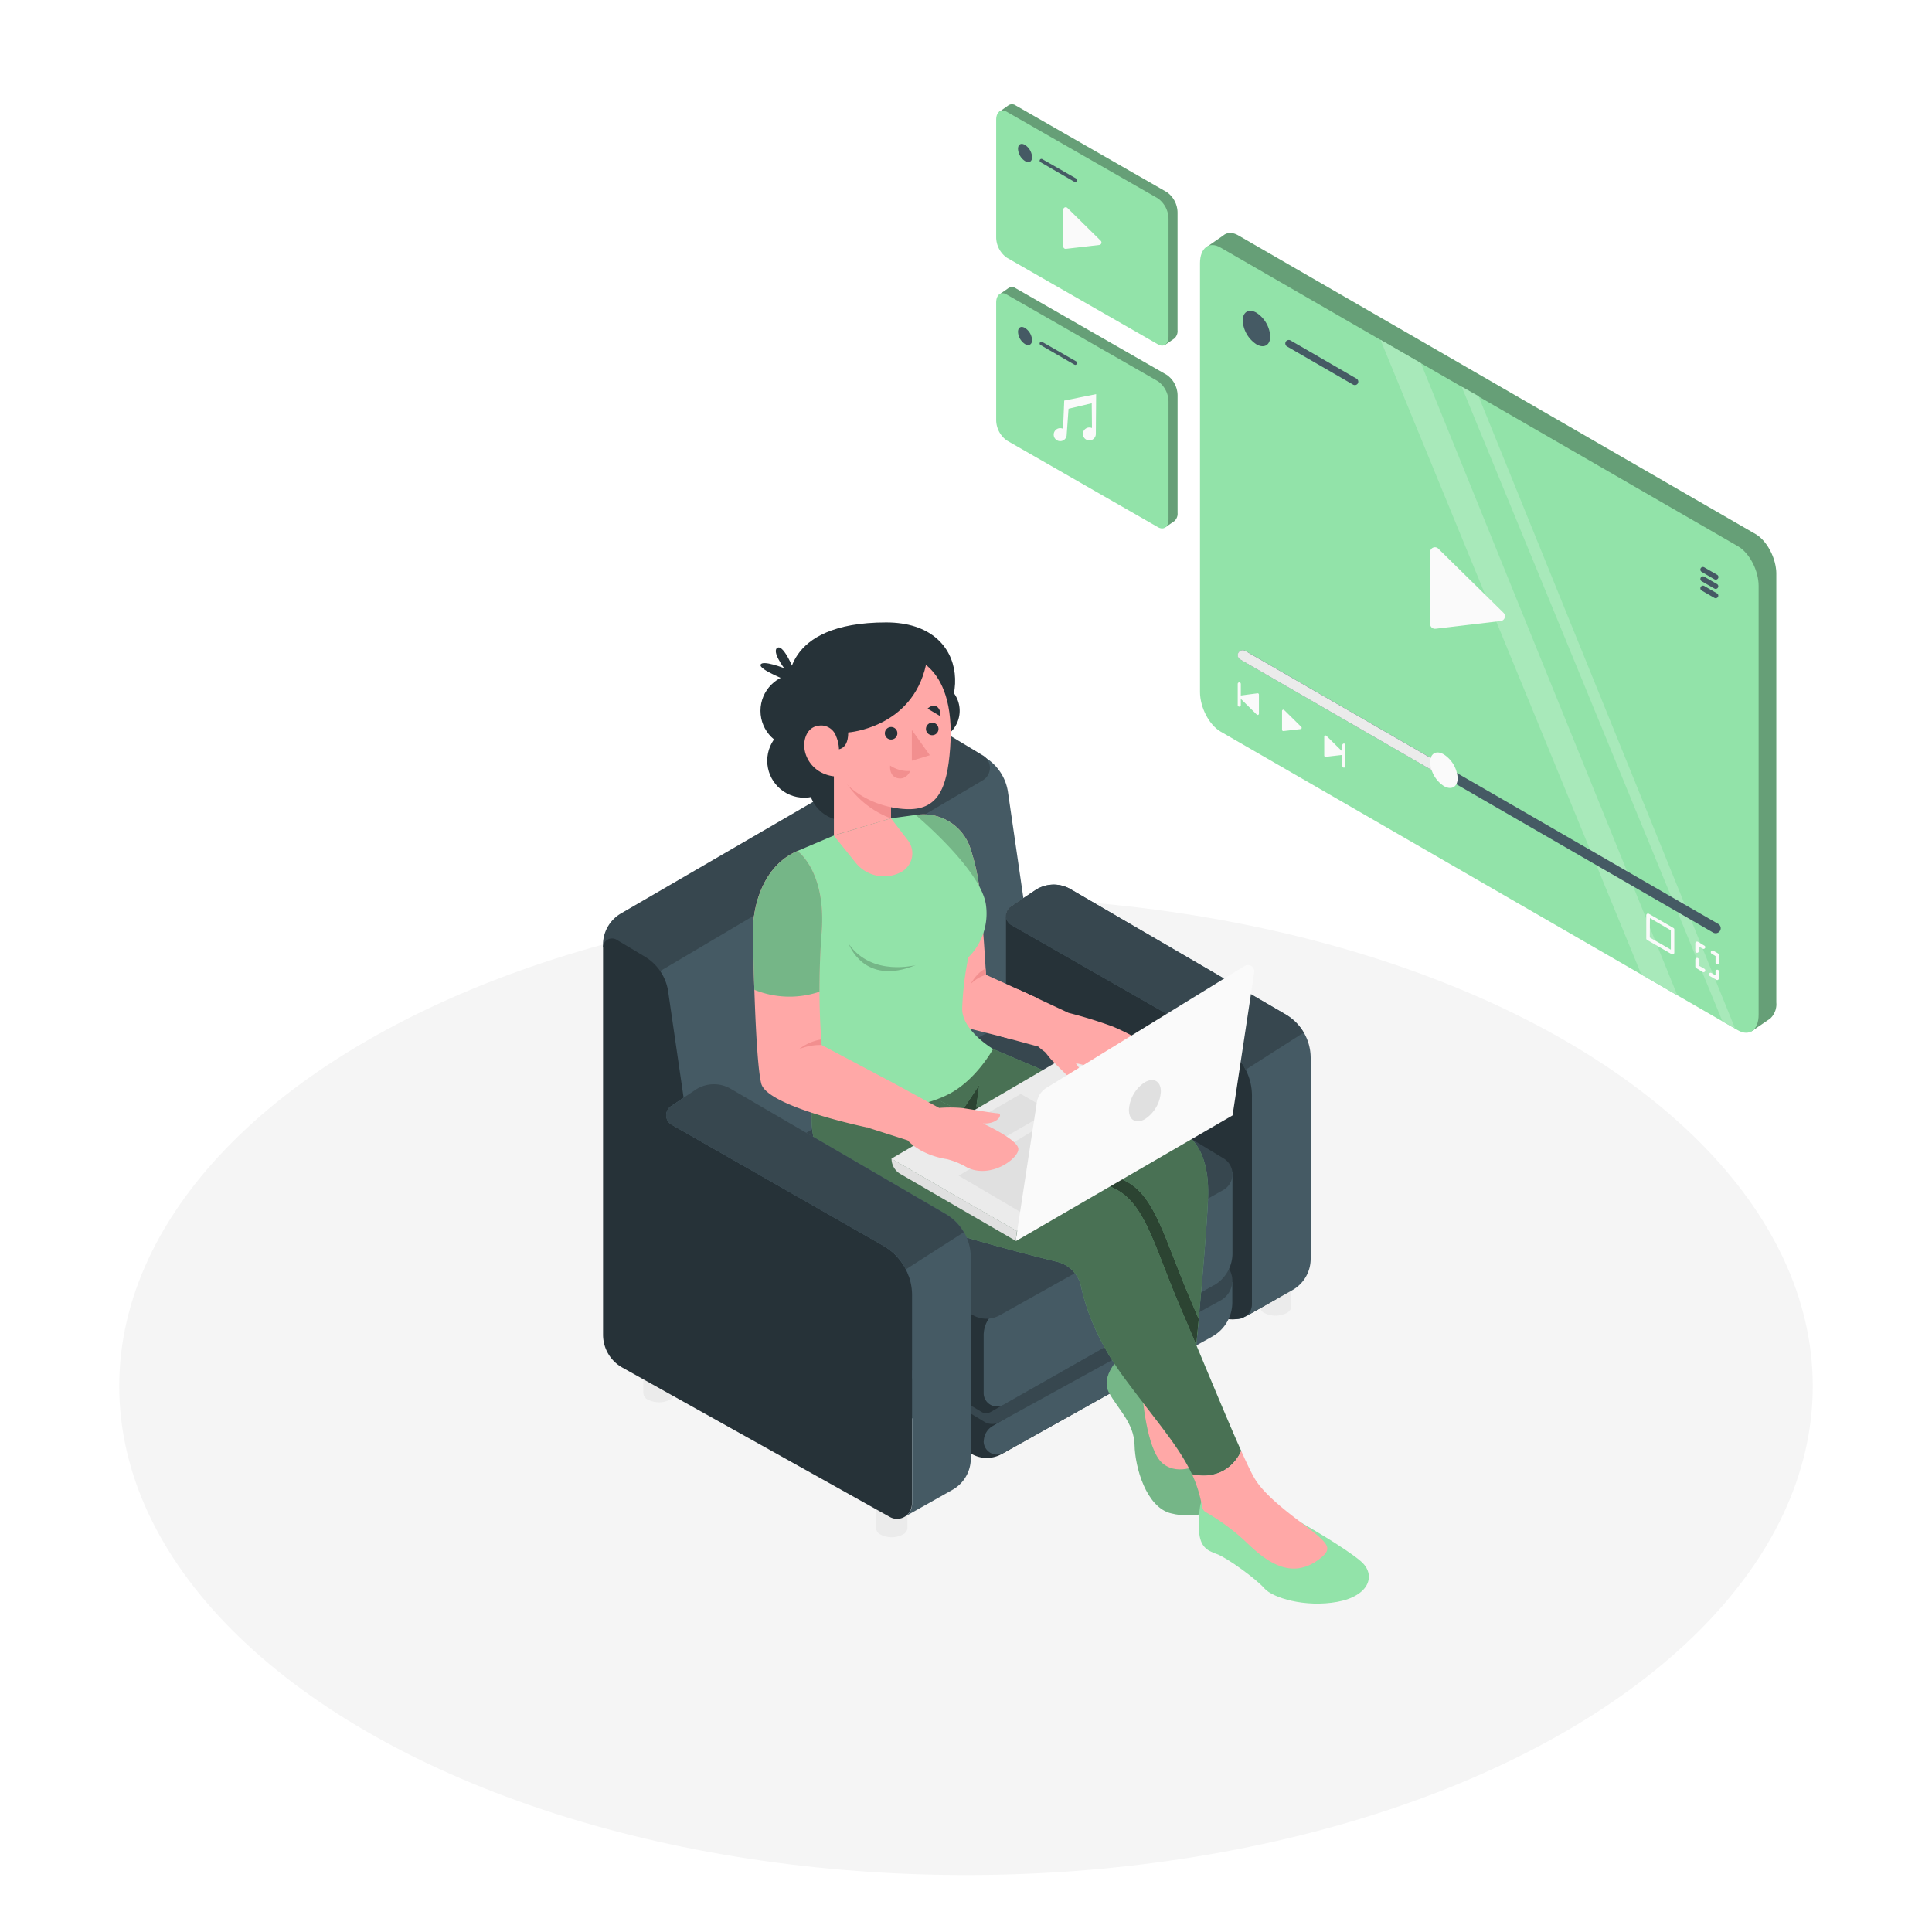 <svg class="animated" id="freepik_stories-media-player" xmlns="http://www.w3.org/2000/svg" viewBox="0 0 500 500" version="1.1" xmlns:xlink="http://www.w3.org/1999/xlink" xmlns:svgjs="http://svgjs.com/svgjs"><style>svg#freepik_stories-media-player:not(.animated) .animable {opacity: 0;}svg#freepik_stories-media-player.animated #freepik--Screens--inject-20 {animation: 1.5s Infinite  linear floating;animation-delay: 0s;}            @keyframes floating {                0% {                    opacity: 1;                    transform: translateY(0px);                }                50% {                    transform: translateY(-10px);                }                100% {                    opacity: 1;                    transform: translateY(0px);                }            }        .animator-hidden { display: none; }</style><g id="freepik--Floor--inject-20" class="animable" style="transform-origin: 250px 358.74px;"><ellipse cx="250" cy="358.74" rx="219.14" ry="126.52" style="fill: rgb(245, 245, 245); transform-origin: 250px 358.74px;" id="elkdq2plm1x27" class="animable"></ellipse></g><g id="freepik--Shadows--inject-20" class="animable animator-active animator-hidden" style="transform-origin: 235.664px 362.189px;"><path d="M163.45,441.91l51.4-29.68a2.8,2.8,0,0,0,0-4.84l-51.4-29.68a7.79,7.79,0,0,0-7.76,0l-51.4,29.68a2.8,2.8,0,0,0,0,4.84l51.4,29.68A7.79,7.79,0,0,0,163.45,441.91Z" style="fill: rgb(224, 224, 224); transform-origin: 159.57px 409.81px;" id="elrrfuzpfw7gk" class="animable"></path><path d="M235.1,400.57,341.73,339a3.83,3.83,0,0,0,0-6.63l-85.25-49.72a8.93,8.93,0,0,0-9,0L140.88,344.2a3.83,3.83,0,0,0,0,6.63l85.26,49.72A8.93,8.93,0,0,0,235.1,400.57Z" style="fill: rgb(224, 224, 224); transform-origin: 241.305px 341.599px;" id="el2re2qjqdg4i" class="animable"></path><ellipse cx="320.58" cy="399.62" rx="47.85" ry="27.62" style="fill: rgb(224, 224, 224); transform-origin: 320.58px 399.62px;" id="elsskytlpsx18" class="animable"></ellipse></g><g id="freepik--Pictures--inject-20" class="animable animator-hidden" style="transform-origin: 99.86px 143.685px;"><polygon points="114.65 138.14 114.65 185.54 73.6 209.25 73.6 161.84 114.65 138.14 114.65 138.14" style="fill: rgb(250, 250, 250); transform-origin: 94.125px 173.695px;" id="el8i98n3e1kzj" class="animable"></polygon><path d="M110.21,140.7V183L73.6,204.11V161.84l36.61-21.14m2.22-3.85L71.37,160.56V208l2.23,1.28,41.05-23.7v-47.4l-2.22-1.29Z" style="fill: rgb(224, 224, 224); transform-origin: 93.01px 173.065px;" id="ellnaasbtphl" class="animable"></path><path d="M112.43,142v42.27L75.82,205.4V163.12L112.43,142m2.22-3.85L73.6,161.84v47.4l41.05-23.7v-47.4Z" style="fill: rgb(235, 235, 235); transform-origin: 94.125px 173.69px;" id="el1kscjleavqz" class="animable"></path><polygon points="108.63 174.7 77.57 192.63 86.74 168.75 93.1 176.3 99.59 167.05 108.63 174.7" style="fill: rgb(224, 224, 224); transform-origin: 93.1px 179.84px;" id="els73ya9v80ml" class="animable"></polygon><g id="el1gqkn9y90m3"><ellipse cx="95.02" cy="161.44" rx="4.01" ry="2.31" style="fill: rgb(224, 224, 224); transform-origin: 95.02px 161.44px; transform: rotate(-60deg);" class="animable"></ellipse></g><polygon points="128.35 79.11 128.35 116.88 95.64 135.76 95.64 98 128.35 79.11 128.35 79.11" style="fill: rgb(250, 250, 250); transform-origin: 111.995px 107.435px;" id="ell63hfzzyj7c" class="animable"></polygon><path d="M124.81,81.16v33.68L95.64,131.67V98l29.17-16.84m1.77-3.07L93.87,97v37.76l1.77,1,32.71-18.88V79.12l-1.77-1Z" style="fill: rgb(224, 224, 224); transform-origin: 111.11px 106.925px;" id="eld1a03up7l95" class="animable"></path><path d="M126.58,82.18v33.68L97.41,132.7V99l29.17-16.84m1.77-3.06L95.64,98v37.76l32.71-18.88V79.12Z" style="fill: rgb(235, 235, 235); transform-origin: 111.995px 107.43px;" id="eluw1nitlizoa" class="animable"></path><polygon points="123.55 108.24 98.81 122.53 106.11 103.51 111.18 109.52 116.35 102.15 123.55 108.24" style="fill: rgb(224, 224, 224); transform-origin: 111.18px 112.34px;" id="eloberuh3ptld" class="animable"></polygon><path d="M115,96.38a5,5,0,0,1-2.26,3.91c-1.25.72-2.26.13-2.26-1.31a5,5,0,0,1,2.26-3.91C114,94.35,115,94.94,115,96.38Z" style="fill: rgb(224, 224, 224); transform-origin: 112.74px 97.68px;" id="elthsjdsfrs9l" class="animable"></path></g><g id="freepik--Character--inject-20" class="animable" style="transform-origin: 255.155px 288.045px;"><path d="M226.71,388.33v7.15a2,2,0,0,0,1.19,1.66,6.31,6.31,0,0,0,5.74,0,2,2,0,0,0,1.19-1.66v-7.15Z" style="fill: rgb(235, 235, 235); transform-origin: 230.77px 393.08px;" id="elenv40dowuaj" class="animable"></path><path d="M326.05,331v7.15a2,2,0,0,0,1.19,1.66,6.38,6.38,0,0,0,5.74,0,2,2,0,0,0,1.19-1.66V331Z" style="fill: rgb(235, 235, 235); transform-origin: 330.11px 335.746px;" id="el1sh2l2ott7j" class="animable"></path><path d="M166.49,353.41v7.16a2,2,0,0,0,1.19,1.66,6.38,6.38,0,0,0,5.74,0,2,2,0,0,0,1.19-1.66v-7.16Z" style="fill: rgb(235, 235, 235); transform-origin: 170.55px 358.161px;" id="ell453idchby" class="animable"></path><polygon points="248.98 202.85 166.9 247.59 166.9 325.44 268.7 270.85 248.98 202.85" style="fill: rgb(69, 90, 100); transform-origin: 217.8px 264.145px;" id="elpkngza6fide" class="animable"></polygon><path d="M316.7,270.85l0,0-5.13-2.95-49.75-28.44a2.83,2.83,0,0,1-.18-4.81l3.22-2.16-4-27.51a12.66,12.66,0,0,0-6-9l-7.33-4.4a2.33,2.33,0,0,0-3.52,2V293.79a9.72,9.72,0,0,0,5,8.48l69.21,38.65a3.79,3.79,0,0,0,3.68,0h0l.27-.15a3.84,3.84,0,0,0,1.82-3.28V283.43A14.53,14.53,0,0,0,316.7,270.85Z" style="fill: rgb(69, 90, 100); transform-origin: 284px 266.325px;" id="elouzdjbesfkg" class="animable"></path><path d="M156.05,245.19v-.69a9.38,9.38,0,0,1,4.67-8.11L240,190.33a5.67,5.67,0,0,1,5.78,0l8.58,5.17a3.74,3.74,0,0,1,0,6.43l-83.45,49.35Z" style="fill: rgb(55, 71, 79); transform-origin: 206.12px 220.409px;" id="elgw5ygxv4m8r" class="animable"></path><path d="M260.35,236.8v78.64l55.28,25.29a7.93,7.93,0,0,0,7.19-.3l8.34-4.71V269.56Z" style="fill: rgb(38, 50, 56); transform-origin: 295.755px 289.125px;" id="elicaatf370m" class="animable"></path><path d="M259.15,376.35l43.73-24.52a13.87,13.87,0,0,0,.4-24l-43.52-26.34a.78.78,0,0,0-.77,0l-67.64,37.39a.77.77,0,0,0,0,1.33l60,36A7.87,7.87,0,0,0,259.15,376.35Z" style="fill: rgb(38, 50, 56); transform-origin: 250.483px 339.352px;" id="ely3lntre34b" class="animable"></path><path d="M254.57,373a3.46,3.46,0,0,0,5.16,3l54-30.1a10.14,10.14,0,0,0,5.19-8.85v-5.31L257,369a4.64,4.64,0,0,0-2.4,4.06Z" style="fill: rgb(69, 90, 100); transform-origin: 286.745px 354.093px;" id="elur3ibs8966a" class="animable"></path><path d="M258.7,368l57.21-31.46a5.84,5.84,0,0,0,.29-10.06L261,291.84l-69.2,38.24L254.82,368A3.85,3.85,0,0,0,258.7,368Z" style="fill: rgb(55, 71, 79); transform-origin: 255.366px 330.182px;" id="el1wl5bbho3o5" class="animable"></path><path d="M256.36,365.43l57.77-32.77-54.75-43.84-69.2,38.25L254,365.4A2.35,2.35,0,0,0,256.36,365.43Z" style="fill: rgb(38, 50, 56); transform-origin: 252.155px 327.276px;" id="elwosist0aeog" class="animable"></path><path d="M254.57,345.6v14.95a3.46,3.46,0,0,0,5.16,3l54.4-30.89a9.52,9.52,0,0,0,4.83-8.3V303.19L258.32,339A7.64,7.64,0,0,0,254.57,345.6Z" style="fill: rgb(69, 90, 100); transform-origin: 286.765px 333.593px;" id="el98ibysnwu0b" class="animable"></path><path d="M258.76,340.37,316.54,308a4.74,4.74,0,0,0,.13-8.2l-57.29-34.68-69.2,38.25,61.47,36.91A7.06,7.06,0,0,0,258.76,340.37Z" style="fill: rgb(55, 71, 79); transform-origin: 254.574px 303.203px;" id="eln8o0znjd3uo" class="animable"></path><path d="M277.05,230.11a8.65,8.65,0,0,0-9.16.29l-3.07,2.06-3.22,2.16a2.83,2.83,0,0,0,.18,4.81l49.75,28.44,5,2.84c.08,0,.15.11.24.15A14.79,14.79,0,0,1,324,283.91v53.63a3.84,3.84,0,0,1-1.82,3.28l12.29-6.94a9.29,9.29,0,0,0,4.73-8.09v-52a13.06,13.06,0,0,0-6.48-11.28Z" style="fill: rgb(69, 90, 100); transform-origin: 299.774px 284.879px;" id="elsnwnekd1r19" class="animable"></path><path d="M332.67,262.53l-55.62-32.42a8.65,8.65,0,0,0-9.16.29l-3.07,2.06-3.22,2.16a2.83,2.83,0,0,0,.18,4.81l49.75,28.44,5,2.84c.08,0,.15.11.24.15a13.55,13.55,0,0,1,5.58,6l15.05-9.63A13.15,13.15,0,0,0,332.67,262.53Z" style="fill: rgb(55, 71, 79); transform-origin: 298.874px 252.899px;" id="elzlone1wulu" class="animable"></path><path d="M204.12,177.73s-2.18-16.65,25.22-16.65c22.84,0,22,24.63,7.4,31.71Z" style="fill: rgb(38, 50, 56); transform-origin: 225.634px 176.935px;" id="eldnffsy96l6t" class="animable"></path><circle cx="206.38" cy="183.96" r="9.57" style="fill: rgb(38, 50, 56); transform-origin: 206.38px 183.96px;" id="elixn06wqe46" class="animable"></circle><path d="M248.36,183.94a7.7,7.7,0,1,1-7.69-7.69A7.69,7.69,0,0,1,248.36,183.94Z" style="fill: rgb(38, 50, 56); transform-origin: 240.66px 183.95px;" id="el7krmocij0tm" class="animable"></path><circle cx="208.13" cy="196.88" r="9.57" style="fill: rgb(38, 50, 56); transform-origin: 208.13px 196.88px;" id="elpdqemw341p" class="animable"></circle><circle cx="218.78" cy="202.85" r="9.57" style="fill: rgb(38, 50, 56); transform-origin: 218.78px 202.85px;" id="el22v5qtm0rf7i" class="animable"></circle><path d="M291.77,352.9l19.37,25.73-5.38,4.25S298,381.26,295.27,371A122.32,122.32,0,0,1,291.77,352.9Z" style="fill: rgb(255, 168, 167); transform-origin: 301.455px 367.89px;" id="el6xkbwl72pyx" class="animable"></path><path d="M290,351.15s-5.37,4.87-3,9.24,6.5,7.87,6.63,13.62,3,16,9.37,17.62,12.61-.6,12.49-2.86-4.37-10.14-4.37-10.14-5.86,3.63-10.18.13-5.32-18.24-5.32-18.24Z" style="fill: rgb(146, 227, 169); transform-origin: 300.944px 371.668px;" id="elo162cw1xf3" class="animable"></path><g id="elnm1wskseqhq"><path d="M290,351.15s-5.37,4.87-3,9.24,6.5,7.87,6.63,13.62,3,16,9.37,17.62,12.61-.6,12.49-2.86-4.37-10.14-4.37-10.14-5.86,3.63-10.18.13-5.32-18.24-5.32-18.24Z" style="opacity: 0.2; transform-origin: 300.944px 371.668px;" class="animable"></path></g><path d="M257,271.48s43.13,18.25,46.63,20,9.62,5,9,19-4.13,48.89-4.13,48.89l-23.65-45.48-61.07-29.06Z" style="fill: rgb(146, 227, 169); transform-origin: 268.227px 315.425px;" id="elic8w0hrs2q" class="animable"></path><g id="eldx42y3zgnhh"><path d="M257,271.48s43.13,18.25,46.63,20,9.62,5,9,19-4.13,48.89-4.13,48.89l-23.65-45.48-61.07-29.06Z" style="opacity: 0.5; transform-origin: 268.227px 315.425px;" class="animable"></path></g><path d="M310.23,341.37c-.92,9.94-1.73,18-1.73,18l-23.65-45.48L241.31,293.2l9.89-7.74c13.92,7,34.13,17.13,40.16,20.22,7.69,3.93,10.06,15.07,16.68,30.54C308.74,337.86,309.48,339.59,310.23,341.37Z" style="fill: rgb(146, 227, 169); transform-origin: 275.77px 322.415px;" id="ellr7kxpthut" class="animable"></path><g id="elr01gi4560h"><path d="M310.23,341.37c-.92,9.94-1.73,18-1.73,18l-23.65-45.48L241.31,293.2l9.89-7.74c13.92,7,34.13,17.13,40.16,20.22,7.69,3.93,10.06,15.07,16.68,30.54C308.74,337.86,309.48,339.59,310.23,341.37Z" style="opacity: 0.7; transform-origin: 275.77px 322.415px;" class="animable"></path></g><polygon points="253.43 280.78 248.98 287.51 252.46 288.04 253.43 280.78" style="fill: rgb(146, 227, 169); transform-origin: 251.205px 284.41px;" id="el3ie1edu3am1" class="animable"></polygon><g id="elbjbfe19im0p"><polygon points="253.43 280.78 248.98 287.51 252.46 288.04 253.43 280.78" style="opacity: 0.7; transform-origin: 251.205px 284.41px;" class="animable"></polygon></g><path d="M310.88,388.77s-.62,1-.62,6.24,2,6.23,4.65,7.17,10.22,6.47,12.33,8.9,10.54,5,18.87,3.47,10.11-7,6.09-10.49-15.44-10-15.44-10Z" style="fill: rgb(146, 227, 169); transform-origin: 332.26px 401.89px;" id="elonodx7tdips" class="animable"></path><path d="M211,282.25,229.56,278s51.53,25.84,59.21,29.78,10.06,15.07,16.68,30.54c5,11.64,11.48,27.61,15.77,37.2,0,0-3.05,8.1-12.72,6.07h0c-3.28-7.15-9.07-13.55-17.48-24.9-7.29-9.84-10.13-18.53-11.24-23.74a8.34,8.34,0,0,0-6.17-6.39c-8.51-2.07-25.84-6.55-44.14-12.86C203.7,304.78,211,282.25,211,282.25Z" style="fill: rgb(146, 227, 169); transform-origin: 265.633px 329.958px;" id="elgos2aagi7qg" class="animable"></path><g id="elxtqyg7oyi1j"><path d="M211,282.25,229.56,278s51.53,25.84,59.21,29.78,10.06,15.07,16.68,30.54c5,11.64,11.48,27.61,15.77,37.2,0,0-3.05,8.1-12.72,6.07h0c-3.28-7.15-9.07-13.55-17.48-24.9-7.29-9.84-10.13-18.53-11.24-23.74a8.34,8.34,0,0,0-6.17-6.39c-8.51-2.07-25.84-6.55-44.14-12.86C203.7,304.78,211,282.25,211,282.25Z" style="opacity: 0.5; transform-origin: 265.633px 329.958px;" class="animable"></path></g><path d="M321.22,375.48c1.41,3.16,2.59,5.63,3.39,7,3.23,5.62,12.67,11.71,16,14.58s4,4,.86,6.4c-8,6.16-15-.56-19.5-4.87a56.08,56.08,0,0,0-9.87-7.22,2,2,0,0,1-1-1.41,33.4,33.4,0,0,0-2.61-8.44h0C318.17,383.58,321.22,375.48,321.22,375.48Z" style="fill: rgb(255, 168, 167); transform-origin: 325.995px 390.711px;" id="elgk9frhyw2r" class="animable"></path><polygon points="230.68 299.87 263.13 318.6 317.07 287.41 284.63 268.3 230.68 299.87" style="fill: rgb(235, 235, 235); transform-origin: 273.875px 293.45px;" id="elnmobox20ifi" class="animable"></polygon><polygon points="259.64 294.54 271.81 287.51 264.18 283.11 252.01 290.14 259.64 294.54" style="fill: rgb(224, 224, 224); transform-origin: 261.91px 288.825px;" id="el7pm7dtpwyx5" class="animable"></polygon><polygon points="264.51 313.92 248.11 304.27 280.15 284.88 264.51 313.92" style="fill: rgb(224, 224, 224); transform-origin: 264.13px 299.4px;" id="el4p1y26xng7b" class="animable"></polygon><path d="M263.55,256.05l13,6.08A115.59,115.59,0,0,1,288,265.67s9,3.7,9.44,6.12-6.78,8.25-13.09,5.41a20.86,20.86,0,0,0-5.27-1.91c-1.69-.18-6.73-1-10.37-4.44L258.2,268S252.8,257.55,263.55,256.05Z" style="fill: rgb(255, 168, 167); transform-origin: 277.151px 267.006px;" id="eleoy0vgm7oxw" class="animable"></path><path d="M272,274.15c1.51,1.61,5.79,5.67,6.73,6.85s3.14-1.85-.73-6.35a36.28,36.28,0,0,1-9.35-5.09A37.66,37.66,0,0,0,272,274.15Z" style="fill: rgb(255, 168, 167); transform-origin: 274.429px 275.408px;" id="el63nykgjwjr8" class="animable"></path><path d="M237,210.92h0a12.76,12.76,0,0,1,14.1,8.55,56.18,56.18,0,0,1,2.63,12.75c1.13,13.37,1.44,20.05,1.44,20.05l13.43,6.09s-7.25.35-6.76,10.59l-16.73-4.22Z" style="fill: rgb(255, 168, 167); transform-origin: 252.8px 239.856px;" id="el2xls8fzzeb7" class="animable"></path><path d="M254.12,236.93q-.18-2.19-.39-4.71a56.18,56.18,0,0,0-2.63-12.75,12.76,12.76,0,0,0-14.1-8.55l4.91,32.61Z" style="fill: rgb(146, 227, 169); transform-origin: 245.56px 227.146px;" id="elefmftfu21z" class="animable"></path><g id="elsl7tzbpak1"><path d="M254.12,236.93q-.18-2.19-.39-4.71a56.18,56.18,0,0,0-2.63-12.75,12.76,12.76,0,0,0-14.1-8.55l4.91,32.61Z" style="opacity: 0.2; transform-origin: 245.56px 227.146px;" class="animable"></path></g><path d="M255.17,252.27a9.32,9.32,0,0,0-4,2.44s1.62-3.08,3.89-4Z" style="fill: rgb(242, 143, 143); transform-origin: 253.17px 252.71px;" id="elpwscwdelqqn" class="animable"></path><path d="M215.81,216.23l-9.43,4v27.63a61.2,61.2,0,0,1,4.72,22.3v13.68s19.26,6.86,34.2-.56c7.24-3.6,11.71-11.81,11.71-11.81s-8-4.68-8-10.4a79.5,79.5,0,0,1,1.59-13.3,16,16,0,0,0,4.59-13.4c-1.06-9.12-18.23-23.46-18.23-23.46l-6.4.88Z" style="fill: rgb(146, 227, 169); transform-origin: 231.695px 248.82px;" id="elgxs658g11q6" class="animable"></path><polygon points="215.81 216.23 230.6 211.8 230.6 193.9 215.81 193.9 215.81 216.23" style="fill: rgb(255, 168, 167); transform-origin: 223.205px 205.065px;" id="elohn80f2v3m" class="animable"></polygon><path d="M230.6,211.8A23.81,23.81,0,0,1,217,198.87v-5H230.6Z" style="fill: rgb(242, 143, 143); transform-origin: 223.8px 202.835px;" id="elag65kxyagbu" class="animable"></path><path d="M234.05,169.65s13.53.79,11.85,23.92c-.77,10.7-3.27,16.24-11.51,15.83-9.33-.46-22.58-6.87-21.71-25.17S234.05,169.65,234.05,169.65Z" style="fill: rgb(255, 168, 167); transform-origin: 229.342px 189.38px;" id="elj0ti3iijbyq" class="animable"></path><path d="M215.81,193.9s3.71,1,3.71-4.34c0,0,16.48-1.12,20.12-17.47,0,0-1.63-4.9-11.92-4.9s-18.94,9.1-16.25,21.61Z" style="fill: rgb(38, 50, 56); transform-origin: 225.307px 180.582px;" id="elz9nyqzzg2sl" class="animable"></path><polygon points="235.99 188.93 235.99 196.88 240.64 195.45 235.99 188.93" style="fill: rgb(242, 143, 143); transform-origin: 238.315px 192.905px;" id="elhrm95fqcoo8" class="animable"></polygon><path d="M229,189.77a1.62,1.62,0,1,0,1.62-1.62A1.62,1.62,0,0,0,229,189.77Z" style="fill: rgb(38, 50, 56); transform-origin: 230.62px 189.77px;" id="elzsxfcwyr6we" class="animable"></path><path d="M239.64,188.65a1.62,1.62,0,1,0,1.62-1.62A1.62,1.62,0,0,0,239.64,188.65Z" style="fill: rgb(38, 50, 56); transform-origin: 241.26px 188.65px;" id="elpbpmx05ayg" class="animable"></path><path d="M243.23,185.27l-3.17-1.88s1.22-1.26,2.43-.5A2.2,2.2,0,0,1,243.23,185.27Z" style="fill: rgb(38, 50, 56); transform-origin: 241.694px 183.958px;" id="ell7c3k8hx8dg" class="animable"></path><path d="M235.58,199.52a8.24,8.24,0,0,1-5.21-1.4s-.36,2.75,1.94,3.27S235.58,199.52,235.58,199.52Z" style="fill: rgb(242, 143, 143); transform-origin: 232.965px 199.792px;" id="elkrr65i8bkw" class="animable"></path><path d="M217.12,194.5a9,9,0,0,0-.73-3.93,4.15,4.15,0,0,0-3.6-2.81c-4.16-.12-4.72,3.88-4.66,5.31.15,3.74,3.17,7.78,8.81,7.93Z" style="fill: rgb(255, 168, 167); transform-origin: 212.627px 194.379px;" id="eluzccp5481w9" class="animable"></path><path d="M230.6,211.8l4.36,5.67a5.51,5.51,0,0,1-1.81,8.25h0a9.42,9.42,0,0,1-11.72-2.46l-5.62-7Z" style="fill: rgb(255, 168, 167); transform-origin: 225.959px 219.296px;" id="elim9p3zk5w4e" class="animable"></path><path d="M230.68,280l12.37,6.73a36.7,36.7,0,0,1,5.69,0c2.18.26,8,1.32,9.49,1.39s.06,2.87-3.87,2.62c0,0,8.87,4.06,9.18,6.5s-7.11,8-13.31,4.87a20.08,20.08,0,0,0-5.18-2.13c-1.69-.25-6.68-1.25-10.18-4.87l-10.37-3.31S219.88,281.07,230.68,280Z" style="fill: rgb(255, 168, 167); transform-origin: 243.534px 291.521px;" id="elu0y5kb5vavh" class="animable"></path><path d="M206.38,220.24s7.51,5.19,6.26,21.14a187.66,187.66,0,0,0,0,29.07L230.68,280a13.78,13.78,0,0,0-6.18,11.8s-25.94-5.34-27.49-11.38-2.12-34.94-2.12-40S197,224.26,206.38,220.24Z" style="fill: rgb(255, 168, 167); transform-origin: 212.785px 256.02px;" id="elbbt73yokir" class="animable"></path><path d="M194.89,240.47c0,2.13.11,8.54.34,15.68a24.14,24.14,0,0,0,16.85.5h0c0-4.45.12-9.69.56-15.27,1.25-15.95-6.26-21.14-6.26-21.14C197,224.26,194.89,235.44,194.89,240.47Z" style="fill: rgb(146, 227, 169); transform-origin: 203.835px 239.085px;" id="elj0yu1drlgn" class="animable"></path><g id="el30v732bxs51"><path d="M194.89,240.47c0,2.13.11,8.54.34,15.68a24.14,24.14,0,0,0,16.85.5h0c0-4.45.12-9.69.56-15.27,1.25-15.95-6.26-21.14-6.26-21.14C197,224.26,194.89,235.44,194.89,240.47Z" style="opacity: 0.2; transform-origin: 203.835px 239.085px;" class="animable"></path></g><path d="M212.62,270.45a14.51,14.51,0,0,0-5.8,1.06,12.46,12.46,0,0,1,5.69-2.5Z" style="fill: rgb(242, 143, 143); transform-origin: 209.72px 270.26px;" id="el2i42f89s2ej" class="animable"></path><path d="M324.59,251.67,319,288.59s0,0,0,.06l-56,32.49a.09.09,0,0,1-.13-.09l5.47-35.8a5.35,5.35,0,0,1,2.48-3.72L322.09,250A1.66,1.66,0,0,1,324.59,251.67Z" style="fill: rgb(250, 250, 250); transform-origin: 293.739px 285.455px;" id="elpnk7xoeq1vs" class="animable"></path><path d="M262.88,321.14,233,303.81a4.58,4.58,0,0,1-2.27-3.94h0l32.45,18.73Z" style="fill: rgb(224, 224, 224); transform-origin: 246.955px 310.505px;" id="elkwzmwn0rqoi" class="animable"></path><path d="M292.16,287.25c0,2.63,1.86,3.7,4.14,2.38a9.14,9.14,0,0,0,4.13-7.16c0-2.64-1.85-3.7-4.13-2.39A9.17,9.17,0,0,0,292.16,287.25Z" style="fill: rgb(224, 224, 224); transform-origin: 296.295px 284.857px;" id="el6jxi2qlescp" class="animable"></path><g id="el9cwyh19zfzd"><path d="M237,249.76s-11.31,3.08-17.31-5.42C219.69,244.34,223.57,255.31,237,249.76Z" style="opacity: 0.2; transform-origin: 228.345px 247.834px;" class="animable"></path></g><path d="M205.63,173.78s-2.75-7-4.4-6.15,1.7,5.29,1.7,5.29-5.62-2.2-6.09-.9,7.18,4.23,7.18,4.23Z" style="fill: rgb(38, 50, 56); transform-origin: 201.225px 171.904px;" id="el40flt6du141" class="animable"></path><path d="M228.76,322.51c-.08,0-.14-.1-.22-.14l-5-2.84,5.13,3Z" style="fill: none; transform-origin: 226.15px 321.03px;" id="elz55k1jzqwje" class="animable"></path><path d="M228.76,322.51l0,0-5.13-3-49.75-28.44a2.83,2.83,0,0,1-.17-4.81l3.21-2.16-4-27.5a12.62,12.62,0,0,0-6-9l-7.33-4.39a2.32,2.32,0,0,0-3.52,2V345.45a9.73,9.73,0,0,0,5,8.48l69.21,38.65a3.8,3.8,0,0,0,3.67.05h0l.27-.15A3.83,3.83,0,0,0,236,389.2V335.09A14.54,14.54,0,0,0,228.76,322.51Z" style="fill: rgb(38, 50, 56); transform-origin: 196.035px 317.977px;" id="eljdv569q1lm" class="animable"></path><path d="M189.11,281.78a8.63,8.63,0,0,0-9.16.28l-3.08,2.06-3.21,2.16a2.83,2.83,0,0,0,.17,4.81l49.75,28.44,5,2.84.24.16a14.76,14.76,0,0,1,7.22,13V389.2a3.83,3.83,0,0,1-1.82,3.28l12.3-6.93a9.29,9.29,0,0,0,4.72-8.1v-52a13,13,0,0,0-6.47-11.27Z" style="fill: rgb(69, 90, 100); transform-origin: 211.822px 336.54px;" id="elce5wlo4o8aa" class="animable"></path><path d="M244.73,314.2l-55.62-32.42a8.63,8.63,0,0,0-9.16.28l-3.08,2.06-3.21,2.16a2.83,2.83,0,0,0,.17,4.81l49.75,28.44,5,2.84.24.16a13.6,13.6,0,0,1,5.59,6l15-9.62A13,13,0,0,0,244.73,314.2Z" style="fill: rgb(55, 71, 79); transform-origin: 210.907px 304.565px;" id="elsfjprqh86x" class="animable"></path></g><g id="freepik--side-table--inject-20" class="animable animator-hidden" style="transform-origin: 162.565px 378.405px;"><polygon points="206.3 347.92 206.3 413.06 158.81 385.64 158.81 320.5 206.3 347.92" style="fill: rgb(146, 227, 169); transform-origin: 182.555px 366.78px;" id="el8estqtkppzu" class="animable"></polygon><g id="elnx4ztmdges"><polygon points="206.3 347.92 206.3 413.06 158.81 385.64 158.81 320.5 206.3 347.92" style="opacity: 0.4; transform-origin: 182.555px 366.78px;" class="animable"></polygon></g><polygon points="210.05 345.83 210.05 410.98 206.3 413.06 206.3 347.92 210.05 345.83" style="fill: rgb(146, 227, 169); transform-origin: 208.175px 379.445px;" id="elikfoosd6v9" class="animable"></polygon><polygon points="162.56 373.25 162.56 438.39 115.08 410.98 115.08 345.83 162.56 373.25" style="fill: rgb(146, 227, 169); transform-origin: 138.82px 392.11px;" id="el0z0y141fasn" class="animable"></polygon><g id="elf1cdnm7lt5v"><polygon points="162.56 373.25 162.56 438.39 115.08 410.98 115.08 345.83 162.56 373.25" style="opacity: 0.4; transform-origin: 138.82px 392.11px;" class="animable"></polygon></g><polygon points="166.32 371.17 166.32 436.31 162.56 438.39 162.56 373.25 166.32 371.17" style="fill: rgb(146, 227, 169); transform-origin: 164.44px 404.78px;" id="el7i3wlwvlku9" class="animable"></polygon><polygon points="162.56 378.44 210.05 351.03 210.05 345.83 162.56 373.25 162.56 378.44" style="fill: rgb(146, 227, 169); transform-origin: 186.305px 362.135px;" id="elwbew523pwx9" class="animable"></polygon><polygon points="162.56 438.39 210.05 410.98 210.05 373.56 162.56 400.98 162.56 438.39" style="fill: rgb(146, 227, 169); transform-origin: 186.305px 405.975px;" id="elz7mtkisctqp" class="animable"></polygon><polygon points="162.56 373.25 210.05 345.83 162.56 318.42 115.08 345.83 162.56 373.25" style="fill: rgb(146, 227, 169); transform-origin: 162.565px 345.835px;" id="elgb0s5fo8ae" class="animable"></polygon><g id="eljr5hil3jsjd"><polygon points="162.56 373.25 210.05 345.83 162.56 318.42 115.08 345.83 162.56 373.25" style="opacity: 0.2; transform-origin: 162.565px 345.835px;" class="animable"></polygon></g><polygon points="166.32 399.78 206.3 376.7 206.3 353.18 166.32 376.26 166.32 399.78" style="fill: rgb(146, 227, 169); transform-origin: 186.31px 376.48px;" id="eld34adi73z3" class="animable"></polygon><g id="elhwn40zpab69"><polygon points="166.32 399.78 206.3 376.7 206.3 353.18 166.32 376.26 166.32 399.78" style="fill: rgb(255, 255, 255); opacity: 0.6; transform-origin: 186.31px 376.48px;" class="animable"></polygon></g><path d="M185.9,374.53a2.91,2.91,0,1,0,2.91-2.91A2.91,2.91,0,0,0,185.9,374.53Z" style="fill: rgb(255, 255, 255); transform-origin: 188.81px 374.53px;" id="eljpfqjgsgn9i" class="animable"></path><polygon points="166.32 429.05 206.3 405.97 206.3 382.45 166.32 405.53 166.32 429.05" style="fill: rgb(146, 227, 169); transform-origin: 186.31px 405.75px;" id="ell7gogeavkbm" class="animable"></polygon><g id="elmktz33nc34g"><polygon points="166.32 429.05 206.3 405.97 206.3 382.45 166.32 405.53 166.32 429.05" style="fill: rgb(255, 255, 255); opacity: 0.6; transform-origin: 186.31px 405.75px;" class="animable"></polygon></g><path d="M185.9,403.8a2.91,2.91,0,1,0,2.91-2.91A2.91,2.91,0,0,0,185.9,403.8Z" style="fill: rgb(255, 255, 255); transform-origin: 188.81px 403.8px;" id="el4iasgeehzu" class="animable"></path></g><g id="freepik--Lamp--inject-20" class="animable animator-hidden" style="transform-origin: 161.168px 313.107px;"><path d="M150.12,341.4a7.22,7.22,0,0,1,2.88-2.78c4.51-2.6,11.82-2.6,16.33,0a7.22,7.22,0,0,1,2.88,2.78h.5v1.94h0c0,1.71-1.12,3.41-3.38,4.71-4.51,2.61-11.82,2.61-16.33,0-2.26-1.3-3.39-3-3.39-4.71h0V341.4Z" style="fill: rgb(38, 50, 56); transform-origin: 161.16px 343.339px;" id="el2h8axzwz6m5" class="animable"></path><path d="M153,346.11c4.51,2.61,11.82,2.61,16.33,0s4.51-6.82,0-9.43-11.82-2.6-16.33,0S148.49,343.51,153,346.11Z" style="fill: rgb(55, 71, 79); transform-origin: 161.165px 341.397px;" id="elhuyxb4pkhfi" class="animable"></path><g id="els2v1jdhz9cn"><path d="M160.92,286.14h.49a2.26,2.26,0,0,1,2.26,2.26v53a0,0,0,0,1,0,0h-5a0,0,0,0,1,0,0v-53a2.26,2.26,0,0,1,2.26-2.26Z" style="fill: rgb(38, 50, 56); transform-origin: 161.17px 313.77px; transform: rotate(-180deg);" class="animable"></path></g><path d="M138.78,307.08h0c.07-.27.16-.55.26-.82l7.08-22.52h30.09l7.08,22.52c.1.27.19.55.26.82h0c1,3.94-1.15,8.09-6.39,11.12-8.84,5.09-23.16,5.09-32,0C139.93,315.17,137.8,311,138.78,307.08Z" style="fill: rgb(146, 227, 169); transform-origin: 161.168px 302.879px;" id="elxt26gvku74p" class="animable"></path><g id="elzjunycuysyn"><path d="M138.78,307.08h0c.07-.27.16-.55.26-.82l7.08-22.52h30.09l7.08,22.52c.1.27.19.55.26.82h0c1,3.94-1.15,8.09-6.39,11.12-8.84,5.09-23.16,5.09-32,0C139.93,315.17,137.8,311,138.78,307.08Z" style="fill: rgb(255, 255, 255); opacity: 0.4; transform-origin: 161.168px 302.879px;" class="animable"></path></g><ellipse cx="161.16" cy="285" rx="15.2" ry="8.77" style="fill: rgb(146, 227, 169); transform-origin: 161.16px 285px;" id="el81usqcu6htj" class="animable"></ellipse><path d="M161.16,276.22V278a20.08,20.08,0,0,1,9.86,2.33c2.29,1.32,3.56,3,3.56,4.66s-1.27,3.33-3.56,4.66a22,22,0,0,1-19.71,0c-2.29-1.33-3.56-3-3.56-4.66s1.27-3.34,3.56-4.66a20.06,20.06,0,0,1,9.85-2.33v-1.79m0,0a22,22,0,0,0-10.74,2.57c-5.94,3.43-5.94,9,0,12.41a23.75,23.75,0,0,0,21.49,0c5.94-3.42,5.94-9,0-12.41a22,22,0,0,0-10.75-2.57Z" style="fill: rgb(146, 227, 169); transform-origin: 161.165px 284.983px;" id="elo2hh93tuocb" class="animable"></path><g id="eli53e9f5z079"><path d="M161.16,276.22V278a20.08,20.08,0,0,1,9.86,2.33c2.29,1.32,3.56,3,3.56,4.66s-1.27,3.33-3.56,4.66a22,22,0,0,1-19.71,0c-2.29-1.33-3.56-3-3.56-4.66s1.27-3.34,3.56-4.66a20.06,20.06,0,0,1,9.85-2.33v-1.79m0,0a22,22,0,0,0-10.74,2.57c-5.94,3.43-5.94,9,0,12.41a23.75,23.75,0,0,0,21.49,0c5.94-3.42,5.94-9,0-12.41a22,22,0,0,0-10.75-2.57Z" style="fill: rgb(255, 255, 255); opacity: 0.2; transform-origin: 161.165px 284.983px;" class="animable"></path></g></g><g id="freepik--Screens--inject-20" class="animable" style="transform-origin: 358.766px 147.133px;"><path d="M454.32,138.21,320.49,60.94c-1.53-.89-2.92-.82-3.89,0L312,64.13,315.12,68V176c0,3.95,2.41,8.54,5.37,10.26L453,262.73l.25,4.2,4.88-3.34a5.06,5.06,0,0,0,1.57-4.15v-111C459.69,144.51,457.29,139.92,454.32,138.21Z" style="fill: rgb(146, 227, 169); transform-origin: 385.861px 163.614px;" id="elur4dhymjllt" class="animable"></path><g id="eldeis4aueem8"><path d="M454.32,138.21,320.49,60.94c-1.53-.89-2.92-.82-3.89,0L312,64.13,315.12,68V176c0,3.95,2.41,8.54,5.37,10.26L453,262.73l.25,4.2,4.88-3.34a5.06,5.06,0,0,0,1.57-4.15v-111C459.69,144.51,457.29,139.92,454.32,138.21Z" style="opacity: 0.3; transform-origin: 385.861px 163.614px;" class="animable"></path></g><path d="M449.77,266.63,315.93,189.36c-3-1.71-5.37-6.3-5.37-10.26v-111c0-3.95,2.41-5.77,5.37-4l133.84,77.26c3,1.72,5.36,6.31,5.36,10.26v111C455.13,266.53,452.73,268.34,449.77,266.63Z" style="fill: rgb(146, 227, 169); transform-origin: 382.845px 165.348px;" id="el5odrhjdzjx4" class="animable"></path><polygon points="424.77 252.2 434.1 257.59 367.72 93.98 367.72 93.98 357.26 87.94 424.77 252.2" style="fill: rgb(146, 227, 169); transform-origin: 395.68px 172.765px;" id="el764gd0fjeym" class="animable"></polygon><g id="eljzon3kp4u68"><polygon points="424.77 252.2 434.1 257.59 367.72 93.98 367.72 93.98 357.26 87.94 424.77 252.2" style="fill: rgb(255, 255, 255); opacity: 0.2; transform-origin: 395.68px 172.765px;" class="animable"></polygon></g><polygon points="445.78 264.35 449.03 266.14 382.64 102.53 382.64 102.53 378.28 100.09 445.78 264.35" style="fill: rgb(146, 227, 169); transform-origin: 413.655px 183.115px;" id="el66abua9by7" class="animable"></polygon><g id="eli5wfurnv11k"><polygon points="445.78 264.35 449.03 266.14 382.64 102.53 382.64 102.53 378.28 100.09 445.78 264.35" style="fill: rgb(255, 255, 255); opacity: 0.2; transform-origin: 413.655px 183.115px;" class="animable"></polygon></g><path d="M328.74,87.06c0,2.27-1.6,3.19-3.57,2.06A7.9,7.9,0,0,1,321.61,83c0-2.28,1.6-3.2,3.56-2.06A7.87,7.87,0,0,1,328.74,87.06Z" style="fill: rgb(69, 90, 100); transform-origin: 325.175px 85.027px;" id="eluwof4dw7u9" class="animable"></path><path d="M350.62,99.66a.92.92,0,0,1-.45-.12l-17.08-9.87a.9.9,0,0,1,.9-1.56L351.07,98a.9.9,0,0,1,.33,1.23A.89.89,0,0,1,350.62,99.66Z" style="fill: rgb(69, 90, 100); transform-origin: 342.08px 93.825px;" id="elx959ufzmawk" class="animable"></path><path d="M444,241.52a1.23,1.23,0,0,1-.64-.17L321,170.68a1.29,1.29,0,1,1,1.29-2.24l122.38,70.67a1.29,1.29,0,0,1-.65,2.41Z" style="fill: rgb(69, 90, 100); transform-origin: 382.835px 204.893px;" id="eld7ipd36b7p9" class="animable"></path><path d="M444,150a.66.66,0,0,1-.33-.09L440.38,148a.67.67,0,0,1-.24-.92.66.66,0,0,1,.92-.25l3.27,1.89A.67.67,0,0,1,444,150Z" style="fill: rgb(69, 90, 100); transform-origin: 442.388px 148.369px;" id="eluvox2p08slj" class="animable"></path><path d="M444,152.4a.66.66,0,0,1-.33-.09l-3.28-1.89a.67.67,0,0,1-.24-.92.66.66,0,0,1,.92-.25l3.27,1.89a.67.67,0,0,1-.34,1.26Z" style="fill: rgb(69, 90, 100); transform-origin: 442.375px 150.778px;" id="elurte7681cm" class="animable"></path><path d="M444,154.81a.66.66,0,0,1-.33-.09l-3.28-1.89a.67.67,0,0,1-.24-.92.66.66,0,0,1,.92-.25l3.27,1.89a.67.67,0,0,1-.34,1.26Z" style="fill: rgb(69, 90, 100); transform-origin: 442.375px 153.188px;" id="el1jyq7oafl49" class="animable"></path><path d="M370.12,142.91v18.57a1.25,1.25,0,0,0,1.39,1.24l16.87-2a1.25,1.25,0,0,0,.73-2.13L372.24,142A1.24,1.24,0,0,0,370.12,142.91Z" style="fill: rgb(250, 250, 250); transform-origin: 379.8px 152.18px;" id="el5gb759vsqsx" class="animable"></path><path d="M373.68,198.13l-51.42-29.69a1.29,1.29,0,1,0-1.29,2.24l52.71,30.44Z" style="fill: rgb(235, 235, 235); transform-origin: 347px 184.693px;" id="elewxb3f0t7bl" class="animable"></path><path d="M377.24,201.38c0,2.27-1.59,3.19-3.56,2.06a7.88,7.88,0,0,1-3.56-6.18c0-2.27,1.59-3.19,3.56-2A7.86,7.86,0,0,1,377.24,201.38Z" style="fill: rgb(250, 250, 250); transform-origin: 373.68px 199.331px;" id="elu8y3o0a6ehi" class="animable"></path><path d="M331.79,184v4.88a.33.33,0,0,0,.37.32l4.43-.51a.33.33,0,0,0,.19-.56l-4.43-4.37A.33.33,0,0,0,331.79,184Z" style="fill: rgb(250, 250, 250); transform-origin: 334.333px 186.435px;" id="el9g7eoqcjkd" class="animable"></path><path d="M342.71,190.67v4.88a.33.33,0,0,0,.36.32l4.44-.51a.33.33,0,0,0,.19-.56l-4.43-4.37A.33.33,0,0,0,342.71,190.67Z" style="fill: rgb(250, 250, 250); transform-origin: 345.253px 193.104px;" id="elk0us44ssasg" class="animable"></path><path d="M347.8,198.66a.39.39,0,0,1-.4-.39v-5.44a.4.4,0,0,1,.8,0v5.44A.39.39,0,0,1,347.8,198.66Z" style="fill: rgb(250, 250, 250); transform-origin: 347.8px 195.547px;" id="elgcd6z61fqf" class="animable"></path><path d="M325.81,184.64v-4.88a.33.33,0,0,0-.37-.33L321,180a.33.33,0,0,0-.19.56l4.43,4.36A.33.33,0,0,0,325.81,184.64Z" style="fill: rgb(250, 250, 250); transform-origin: 323.265px 182.228px;" id="elcgio50vyot" class="animable"></path><path d="M320.72,182.88a.4.4,0,0,1-.4-.4V177a.4.4,0,1,1,.8,0v5.44A.4.4,0,0,1,320.72,182.88Z" style="fill: rgb(250, 250, 250); transform-origin: 320.721px 179.738px;" id="elvyq50ettbn" class="animable"></path><path d="M439.2,246.58a.45.45,0,0,1-.45-.45v-2a.46.46,0,0,1,.68-.39l1.67,1a.45.45,0,0,1,.17.61.46.46,0,0,1-.62.17l-1-.58v1.2A.45.45,0,0,1,439.2,246.58Z" style="fill: rgb(250, 250, 250); transform-origin: 440.038px 245.132px;" id="eljgz29sykpi" class="animable"></path><path d="M440.88,251.6a.49.49,0,0,1-.23-.06l-1.67-1a.45.45,0,0,1-.23-.39v-1.8a.45.45,0,1,1,.9,0v1.54l1.45.84a.45.45,0,0,1,.17.61A.43.43,0,0,1,440.88,251.6Z" style="fill: rgb(250, 250, 250); transform-origin: 440.038px 249.75px;" id="elhvdg96awqr" class="animable"></path><path d="M444.43,253.65a.48.48,0,0,1-.23-.07l-1.73-1a.46.46,0,0,1-.16-.62.45.45,0,0,1,.61-.16l1.06.61v-1a.45.45,0,0,1,.45-.45.45.45,0,0,1,.45.45v1.76a.44.44,0,0,1-.23.38A.47.47,0,0,1,444.43,253.65Z" style="fill: rgb(250, 250, 250); transform-origin: 443.565px 252.305px;" id="elgiclh7oxgpr" class="animable"></path><path d="M444.43,249.58a.45.45,0,0,1-.45-.45v-1.7l-1-.6a.45.45,0,1,1,.45-.78l1.26.73a.44.44,0,0,1,.23.39v2A.45.45,0,0,1,444.43,249.58Z" style="fill: rgb(250, 250, 250); transform-origin: 443.837px 247.786px;" id="el15xwpjedvyo" class="animable"></path><path d="M432.86,247a.46.46,0,0,1-.23-.06l-6.35-3.67a.47.47,0,0,1-.22-.39v-6a.47.47,0,0,1,.22-.39.45.45,0,0,1,.45,0l6.35,3.67a.45.45,0,0,1,.23.39v6a.46.46,0,0,1-.45.45Zm-5.9-4.38,5.45,3.15v-5L427,237.6Z" style="fill: rgb(250, 250, 250); transform-origin: 429.685px 241.715px;" id="eltt526cwuwd" class="animable"></path><path d="M302,49.74l-39.1-22.42a1.68,1.68,0,0,0-2,0L258.53,29l1.61,2v28.9a6.55,6.55,0,0,0,2.75,5.24l38.42,22,.13,2.16,2.49-1.71a2.59,2.59,0,0,0,.81-2.13V55A6.55,6.55,0,0,0,302,49.74Z" style="fill: rgb(146, 227, 169); transform-origin: 281.64px 58.145px;" id="el4ey238b8emd" class="animable"></path><g id="elvpax40buhha"><path d="M302,49.74l-39.1-22.42a1.68,1.68,0,0,0-2,0L258.53,29l1.61,2v28.9a6.55,6.55,0,0,0,2.75,5.24l38.42,22,.13,2.16,2.49-1.71a2.59,2.59,0,0,0,.81-2.13V55A6.55,6.55,0,0,0,302,49.74Z" style="opacity: 0.3; transform-origin: 281.64px 58.145px;" class="animable"></path></g><path d="M299.66,89.11l-39.1-22.42a6.55,6.55,0,0,1-2.75-5.24V31c0-2,1.23-2.95,2.75-2.07l39.1,22.41a6.59,6.59,0,0,1,2.75,5.25V87C302.41,89.06,301.18,90,299.66,89.11Z" style="fill: rgb(146, 227, 169); transform-origin: 280.11px 59.023px;" id="elgy23g05avil" class="animable"></path><path d="M267.1,40.68c0,1.16-.81,1.63-1.82,1a4,4,0,0,1-1.82-3.16c0-1.16.81-1.63,1.82-1A4,4,0,0,1,267.1,40.68Z" style="fill: rgb(69, 90, 100); transform-origin: 265.28px 39.6px;" id="el3rm9xuondfx" class="animable"></path><path d="M278.29,47.12a.46.46,0,0,1-.23-.06L269.33,42a.46.46,0,1,1,.46-.79l8.73,5a.47.47,0,0,1,.17.63A.48.48,0,0,1,278.29,47.12Z" style="fill: rgb(69, 90, 100); transform-origin: 273.902px 44.12px;" id="el8za00mlf9vb" class="animable"></path><path d="M275.16,54.27v9.5a.64.64,0,0,0,.71.63l8.62-1a.64.64,0,0,0,.38-1.09l-8.62-8.49A.64.64,0,0,0,275.16,54.27Z" style="fill: rgb(250, 250, 250); transform-origin: 280.109px 59.02px;" id="elzjq7s9qm24m" class="animable"></path><path d="M302,97.05l-39.1-22.42a1.7,1.7,0,0,0-2,0l-2.36,1.64,1.61,2v28.89a6.55,6.55,0,0,0,2.75,5.24l38.42,22,.13,2.15,2.49-1.71a2.59,2.59,0,0,0,.81-2.13V102.29A6.57,6.57,0,0,0,302,97.05Z" style="fill: rgb(146, 227, 169); transform-origin: 281.65px 105.427px;" id="elhmdg13gojbj" class="animable"></path><g id="elnswmlgm89a"><path d="M302,97.05l-39.1-22.42a1.7,1.7,0,0,0-2,0l-2.36,1.64,1.61,2v28.89a6.55,6.55,0,0,0,2.75,5.24l38.42,22,.13,2.15,2.49-1.71a2.59,2.59,0,0,0,.81-2.13V102.29A6.57,6.57,0,0,0,302,97.05Z" style="opacity: 0.3; transform-origin: 281.65px 105.427px;" class="animable"></path></g><path d="M299.66,136.42,260.56,114a6.59,6.59,0,0,1-2.75-5.25V78.31c0-2,1.23-3,2.75-2.07l39.1,22.42a6.55,6.55,0,0,1,2.75,5.24v30.45C302.41,136.37,301.18,137.3,299.66,136.42Z" style="fill: rgb(146, 227, 169); transform-origin: 280.11px 106.321px;" id="elx0vtvhsmo5h" class="animable"></path><path d="M267.1,88c0,1.16-.81,1.63-1.82,1.05a4,4,0,0,1-1.82-3.16c0-1.16.81-1.63,1.82-1A4,4,0,0,1,267.1,88Z" style="fill: rgb(69, 90, 100); transform-origin: 265.28px 86.954px;" id="elony8bt8fbz8" class="animable"></path><path d="M278.29,94.43a.46.46,0,0,1-.23-.06l-8.73-5.05a.46.46,0,1,1,.46-.79l8.73,5a.47.47,0,0,1,.17.63A.46.46,0,0,1,278.29,94.43Z" style="fill: rgb(69, 90, 100); transform-origin: 273.902px 91.434px;" id="elgpbqeycvvi" class="animable"></path><path d="M283.68,102l-8.26,1.67-.3,7.31a1.68,1.68,0,1,0,.94,1.5h0l.48-6.69,6-1.42.06,6.41a1.67,1.67,0,1,0,.11,3,1.69,1.69,0,0,0,.89-1.41h0Z" style="fill: rgb(250, 250, 250); transform-origin: 278.19px 108.084px;" id="el6cjq9l021wn" class="animable"></path></g><defs>     <filter id="active" height="200%">         <feMorphology in="SourceAlpha" result="DILATED" operator="dilate" radius="2"></feMorphology>                <feFlood flood-color="#32DFEC" flood-opacity="1" result="PINK"></feFlood>        <feComposite in="PINK" in2="DILATED" operator="in" result="OUTLINE"></feComposite>        <feMerge>            <feMergeNode in="OUTLINE"></feMergeNode>            <feMergeNode in="SourceGraphic"></feMergeNode>        </feMerge>    </filter>    <filter id="hover" height="200%">        <feMorphology in="SourceAlpha" result="DILATED" operator="dilate" radius="2"></feMorphology>                <feFlood flood-color="#ff0000" flood-opacity="0.5" result="PINK"></feFlood>        <feComposite in="PINK" in2="DILATED" operator="in" result="OUTLINE"></feComposite>        <feMerge>            <feMergeNode in="OUTLINE"></feMergeNode>            <feMergeNode in="SourceGraphic"></feMergeNode>        </feMerge>            <feColorMatrix type="matrix" values="0   0   0   0   0                0   1   0   0   0                0   0   0   0   0                0   0   0   1   0 "></feColorMatrix>    </filter></defs></svg>
